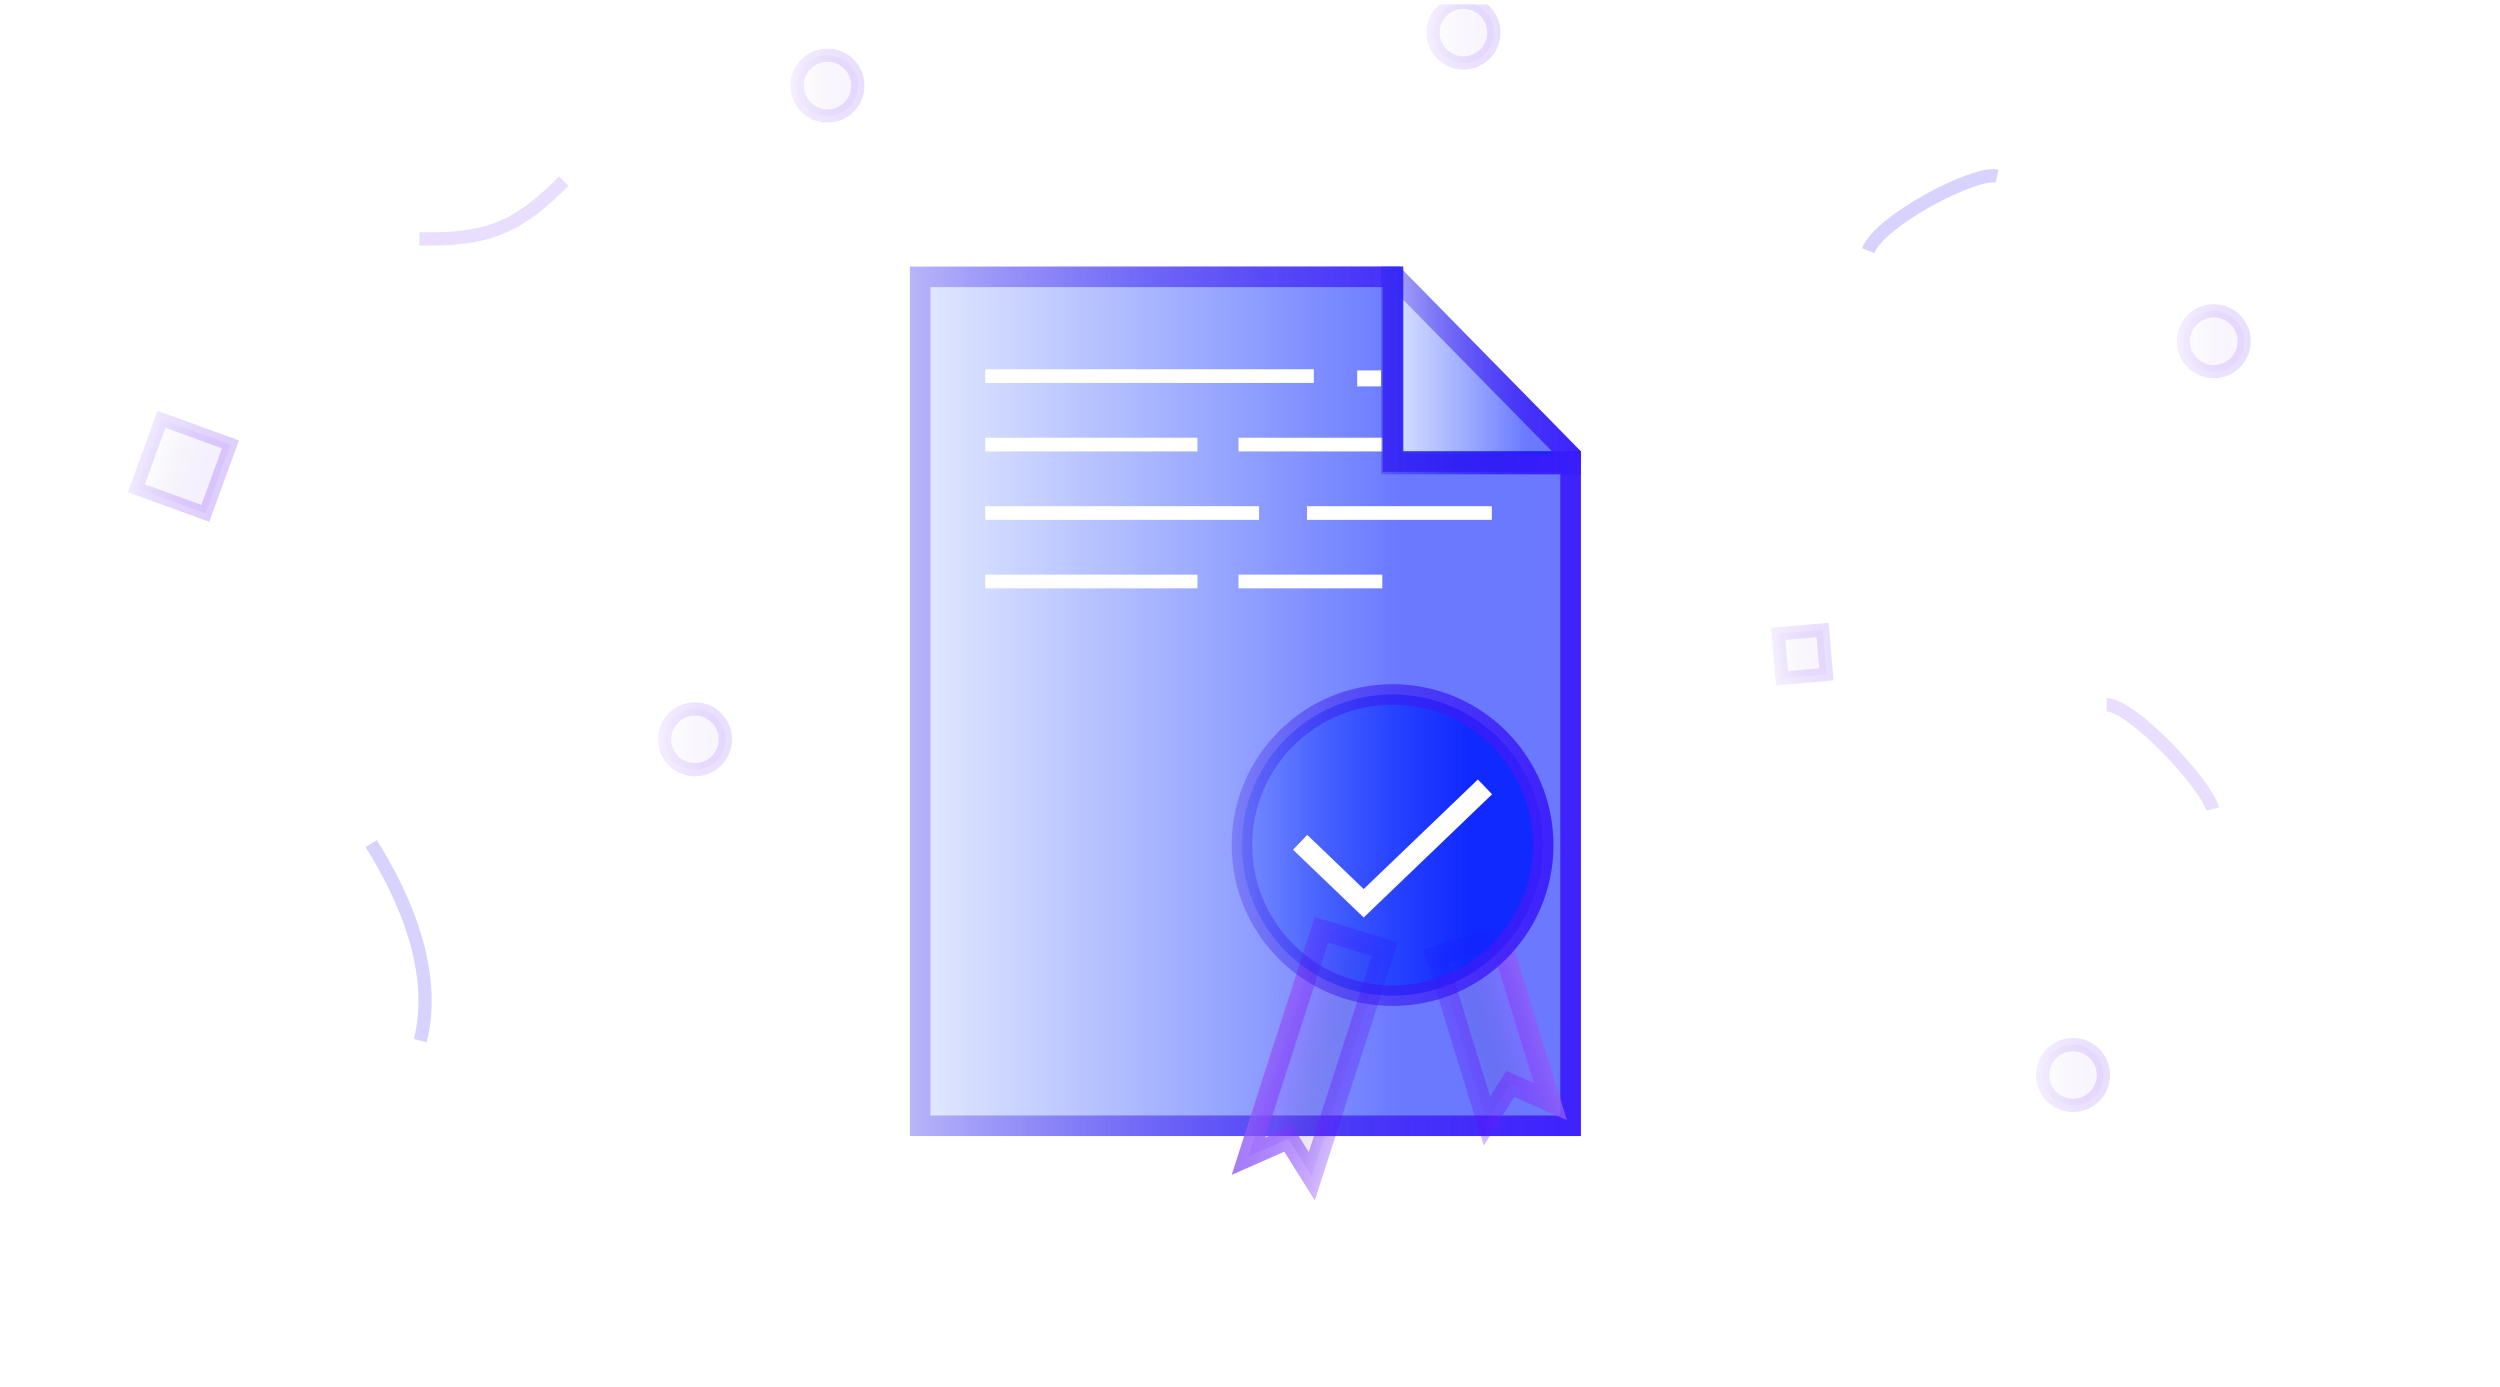 <svg width="283" height="157" viewBox="0 0 283 157" fill="none" xmlns="http://www.w3.org/2000/svg">
<g clip-path="url(#clip0_641_840)">
<circle opacity="0.2" cx="250.603" cy="38.628" r="3.44" fill="url(#paint0_linear_641_840)" fill-opacity="0.3" stroke="url(#paint1_linear_641_840)" stroke-width="1.5"/>
<g filter="url(#filter0_b_641_840)">
<path d="M103 128.6H178.95L178.95 51.089H158.846L158.846 30.175H103V128.6Z" fill="url(#paint2_linear_641_840)" fill-opacity="0.6"/>
<path d="M157.683 51.089L157.683 31.337H104.163V127.437H177.787L177.787 52.251H158.846H157.683V51.089Z" stroke="url(#paint3_linear_641_840)" stroke-width="2.325"/>
</g>
<rect x="111.525" y="41.8" width="37.2" height="1.55" fill="white"/>
<rect x="153.633" y="41.929" width="2.713" height="1.808" fill="white"/>
<rect x="111.525" y="49.55" width="24.025" height="1.55" fill="white"/>
<rect x="111.525" y="65.05" width="24.025" height="1.55" fill="white"/>
<rect x="111.525" y="57.3" width="31" height="1.55" fill="white"/>
<rect x="140.2" y="49.55" width="16.275" height="1.55" fill="white"/>
<rect x="140.2" y="65.05" width="16.275" height="1.55" fill="white"/>
<rect x="147.95" y="57.3" width="20.925" height="1.55" fill="white"/>
<g filter="url(#filter1_b_641_840)">
<path d="M156.346 53.683V30.175H158.413L178.95 51.1L178.943 53.683H156.346Z" fill="url(#paint4_linear_641_840)" fill-opacity="0.6"/>
<path d="M157.925 31.337H157.508V52.521H177.784L177.786 51.574L157.925 31.337Z" stroke="url(#paint5_linear_641_840)" stroke-width="2.325"/>
</g>
<path opacity="0.8" d="M168.322 126.917L162.578 108.237L169.764 106.028L175.508 124.707L171.879 123.106L170.958 122.7L170.424 123.554L168.322 126.917Z" fill="url(#paint6_linear_641_840)" fill-opacity="0.3" stroke="url(#paint7_linear_641_840)" stroke-width="2.325"/>
<path opacity="0.8" d="M149.588 105.248L141.327 130.889L144.913 129.307L145.834 128.9L146.368 129.754L148.494 133.154L156.773 107.458L149.588 105.248Z" fill="url(#paint8_linear_641_840)" fill-opacity="0.3" stroke="url(#paint9_linear_641_840)" stroke-width="2.325"/>
<circle cx="157.638" cy="95.662" r="17.05" fill="url(#paint10_linear_641_840)" fill-opacity="0.9" stroke="url(#paint11_linear_641_840)" stroke-width="2.325"/>
<path d="M147.175 95.349L154.368 102.25L168.1 89.075" stroke="white" stroke-width="2.325"/>
<circle opacity="0.2" cx="93.666" cy="9.69" r="3.44" fill="url(#paint12_linear_641_840)" fill-opacity="0.3" stroke="url(#paint13_linear_641_840)" stroke-width="1.5"/>
<circle opacity="0.2" cx="78.666" cy="83.691" r="3.44" fill="url(#paint14_linear_641_840)" fill-opacity="0.3" stroke="url(#paint15_linear_641_840)" stroke-width="1.5"/>
<path opacity="0.2" d="M226.085 19.927C223.596 19.36 212.889 24.863 211.475 28.372" stroke="#3D1EFE" stroke-width="1.5"/>
<rect opacity="0.2" x="201.288" y="71.752" width="5.04" height="5.04" transform="rotate(-5 201.288 71.752)" fill="url(#paint16_linear_641_840)" fill-opacity="0.3" stroke="url(#paint17_linear_641_840)" stroke-width="1.5"/>
<circle opacity="0.2" cx="165.666" cy="3.69" r="3.44" fill="url(#paint18_linear_641_840)" fill-opacity="0.3" stroke="url(#paint19_linear_641_840)" stroke-width="1.5"/>
<circle opacity="0.2" cx="234.666" cy="121.69" r="3.44" fill="url(#paint20_linear_641_840)" fill-opacity="0.3" stroke="url(#paint21_linear_641_840)" stroke-width="1.5"/>
<path opacity="0.2" d="M47.475 27.04C55.466 27.215 58.725 25.605 63.824 20.5" stroke="#915BF8" stroke-width="1.5"/>
<path opacity="0.2" d="M47.581 117.797C49.523 110.043 45.869 101.604 42.021 95.5" stroke="#3D1EFE" stroke-width="1.5"/>
<path opacity="0.2" d="M250.475 91.578C249.725 88.74 241.374 79.814 238.475 79.784" stroke="#915BF8" stroke-width="1.5"/>
<rect opacity="0.3" x="18.278" y="47.461" width="8.309" height="8.309" transform="rotate(20 18.278 47.461)" fill="url(#paint22_linear_641_840)" fill-opacity="0.3" stroke="url(#paint23_linear_641_840)" stroke-width="1.5"/>
</g>
<defs>
<filter id="filter0_b_641_840" x="99.9" y="27.075" width="82.15" height="104.625" filterUnits="userSpaceOnUse" color-interpolation-filters="sRGB">
<feFlood flood-opacity="0" result="BackgroundImageFix"/>
<feGaussianBlur in="BackgroundImageFix" stdDeviation="1.55"/>
<feComposite in2="SourceAlpha" operator="in" result="effect1_backgroundBlur_641_840"/>
<feBlend mode="normal" in="SourceGraphic" in2="effect1_backgroundBlur_641_840" result="shape"/>
</filter>
<filter id="filter1_b_641_840" x="153.246" y="27.075" width="28.805" height="29.708" filterUnits="userSpaceOnUse" color-interpolation-filters="sRGB">
<feFlood flood-opacity="0" result="BackgroundImageFix"/>
<feGaussianBlur in="BackgroundImageFix" stdDeviation="1.55"/>
<feComposite in2="SourceAlpha" operator="in" result="effect1_backgroundBlur_641_840"/>
<feBlend mode="normal" in="SourceGraphic" in2="effect1_backgroundBlur_641_840" result="shape"/>
</filter>
<linearGradient id="paint0_linear_641_840" x1="252.194" y1="38.647" x2="246.413" y2="38.647" gradientUnits="userSpaceOnUse">
<stop stop-color="#915BF8"/>
<stop offset="1" stop-color="#270E56" stop-opacity="0"/>
</linearGradient>
<linearGradient id="paint1_linear_641_840" x1="254.788" y1="38.677" x2="245.999" y2="38.677" gradientUnits="userSpaceOnUse">
<stop stop-color="#915BF8"/>
<stop offset="1" stop-color="#5A03FF" stop-opacity="0.3"/>
</linearGradient>
<linearGradient id="paint2_linear_641_840" x1="158.583" y1="67.479" x2="91.711" y2="67.479" gradientUnits="userSpaceOnUse">
<stop stop-color="#0720FF"/>
<stop offset="1" stop-color="#0038FF" stop-opacity="0"/>
</linearGradient>
<linearGradient id="paint3_linear_641_840" x1="184.054" y1="86.705" x2="97.353" y2="86.705" gradientUnits="userSpaceOnUse">
<stop stop-color="#3D1EFE"/>
<stop offset="1" stop-color="#3316E4" stop-opacity="0.2"/>
</linearGradient>
<linearGradient id="paint4_linear_641_840" x1="172.888" y1="39.085" x2="152.986" y2="39.085" gradientUnits="userSpaceOnUse">
<stop stop-color="#0720FF"/>
<stop offset="1" stop-color="#0038FF" stop-opacity="0"/>
</linearGradient>
<linearGradient id="paint5_linear_641_840" x1="180.469" y1="43.677" x2="154.665" y2="43.677" gradientUnits="userSpaceOnUse">
<stop stop-color="#3D1EFE"/>
<stop offset="1" stop-color="#3316E4" stop-opacity="0.2"/>
</linearGradient>
<linearGradient id="paint6_linear_641_840" x1="171.047" y1="116.632" x2="164.557" y2="118.628" gradientUnits="userSpaceOnUse">
<stop stop-color="#915BF8"/>
<stop offset="1" stop-color="#270E56" stop-opacity="0"/>
</linearGradient>
<linearGradient id="paint7_linear_641_840" x1="173.984" y1="115.818" x2="164.118" y2="118.852" gradientUnits="userSpaceOnUse">
<stop stop-color="#915BF8"/>
<stop offset="1" stop-color="#5A03FF" stop-opacity="0.3"/>
</linearGradient>
<linearGradient id="paint8_linear_641_840" x1="146.953" y1="119.338" x2="153.714" y2="121.416" gradientUnits="userSpaceOnUse">
<stop stop-color="#915BF8"/>
<stop offset="1" stop-color="#270E56" stop-opacity="0"/>
</linearGradient>
<linearGradient id="paint9_linear_641_840" x1="143.887" y1="118.512" x2="154.164" y2="121.672" gradientUnits="userSpaceOnUse">
<stop stop-color="#915BF8"/>
<stop offset="1" stop-color="#5A03FF" stop-opacity="0.3"/>
</linearGradient>
<linearGradient id="paint10_linear_641_840" x1="166.082" y1="100.069" x2="134.011" y2="100.069" gradientUnits="userSpaceOnUse">
<stop stop-color="#0720FF"/>
<stop offset="1" stop-color="#0038FF" stop-opacity="0"/>
</linearGradient>
<linearGradient id="paint11_linear_641_840" x1="178.298" y1="92.954" x2="136.717" y2="92.954" gradientUnits="userSpaceOnUse">
<stop stop-color="#3D1EFE"/>
<stop offset="1" stop-color="#3316E4" stop-opacity="0.2"/>
</linearGradient>
<linearGradient id="paint12_linear_641_840" x1="95.257" y1="9.709" x2="89.475" y2="9.709" gradientUnits="userSpaceOnUse">
<stop stop-color="#915BF8"/>
<stop offset="1" stop-color="#270E56" stop-opacity="0"/>
</linearGradient>
<linearGradient id="paint13_linear_641_840" x1="97.851" y1="9.739" x2="89.061" y2="9.739" gradientUnits="userSpaceOnUse">
<stop stop-color="#915BF8"/>
<stop offset="1" stop-color="#5A03FF" stop-opacity="0.3"/>
</linearGradient>
<linearGradient id="paint14_linear_641_840" x1="80.257" y1="83.709" x2="74.475" y2="83.709" gradientUnits="userSpaceOnUse">
<stop stop-color="#915BF8"/>
<stop offset="1" stop-color="#270E56" stop-opacity="0"/>
</linearGradient>
<linearGradient id="paint15_linear_641_840" x1="82.851" y1="83.739" x2="74.061" y2="83.739" gradientUnits="userSpaceOnUse">
<stop stop-color="#915BF8"/>
<stop offset="1" stop-color="#5A03FF" stop-opacity="0.3"/>
</linearGradient>
<linearGradient id="paint16_linear_641_840" x1="204.986" y1="74.354" x2="200.475" y2="74.354" gradientUnits="userSpaceOnUse">
<stop stop-color="#915BF8"/>
<stop offset="1" stop-color="#270E56" stop-opacity="0"/>
</linearGradient>
<linearGradient id="paint17_linear_641_840" x1="207.01" y1="74.378" x2="200.152" y2="74.378" gradientUnits="userSpaceOnUse">
<stop stop-color="#915BF8"/>
<stop offset="1" stop-color="#5A03FF" stop-opacity="0.3"/>
</linearGradient>
<linearGradient id="paint18_linear_641_840" x1="167.257" y1="3.709" x2="161.475" y2="3.709" gradientUnits="userSpaceOnUse">
<stop stop-color="#915BF8"/>
<stop offset="1" stop-color="#270E56" stop-opacity="0"/>
</linearGradient>
<linearGradient id="paint19_linear_641_840" x1="169.851" y1="3.739" x2="161.061" y2="3.739" gradientUnits="userSpaceOnUse">
<stop stop-color="#915BF8"/>
<stop offset="1" stop-color="#5A03FF" stop-opacity="0.3"/>
</linearGradient>
<linearGradient id="paint20_linear_641_840" x1="236.257" y1="121.709" x2="230.475" y2="121.709" gradientUnits="userSpaceOnUse">
<stop stop-color="#915BF8"/>
<stop offset="1" stop-color="#270E56" stop-opacity="0"/>
</linearGradient>
<linearGradient id="paint21_linear_641_840" x1="238.851" y1="121.739" x2="230.061" y2="121.739" gradientUnits="userSpaceOnUse">
<stop stop-color="#915BF8"/>
<stop offset="1" stop-color="#5A03FF" stop-opacity="0.3"/>
</linearGradient>
<linearGradient id="paint22_linear_641_840" x1="24.597" y1="51.426" x2="17.83" y2="51.426" gradientUnits="userSpaceOnUse">
<stop stop-color="#915BF8"/>
<stop offset="1" stop-color="#270E56" stop-opacity="0"/>
</linearGradient>
<linearGradient id="paint23_linear_641_840" x1="27.633" y1="51.462" x2="17.346" y2="51.462" gradientUnits="userSpaceOnUse">
<stop stop-color="#915BF8"/>
<stop offset="1" stop-color="#5A03FF" stop-opacity="0.3"/>
</linearGradient>
<clipPath id="clip0_641_840">
<rect width="282" height="156" fill="white" transform="translate(0.475 0.5)"/>
</clipPath>
</defs>
</svg>
